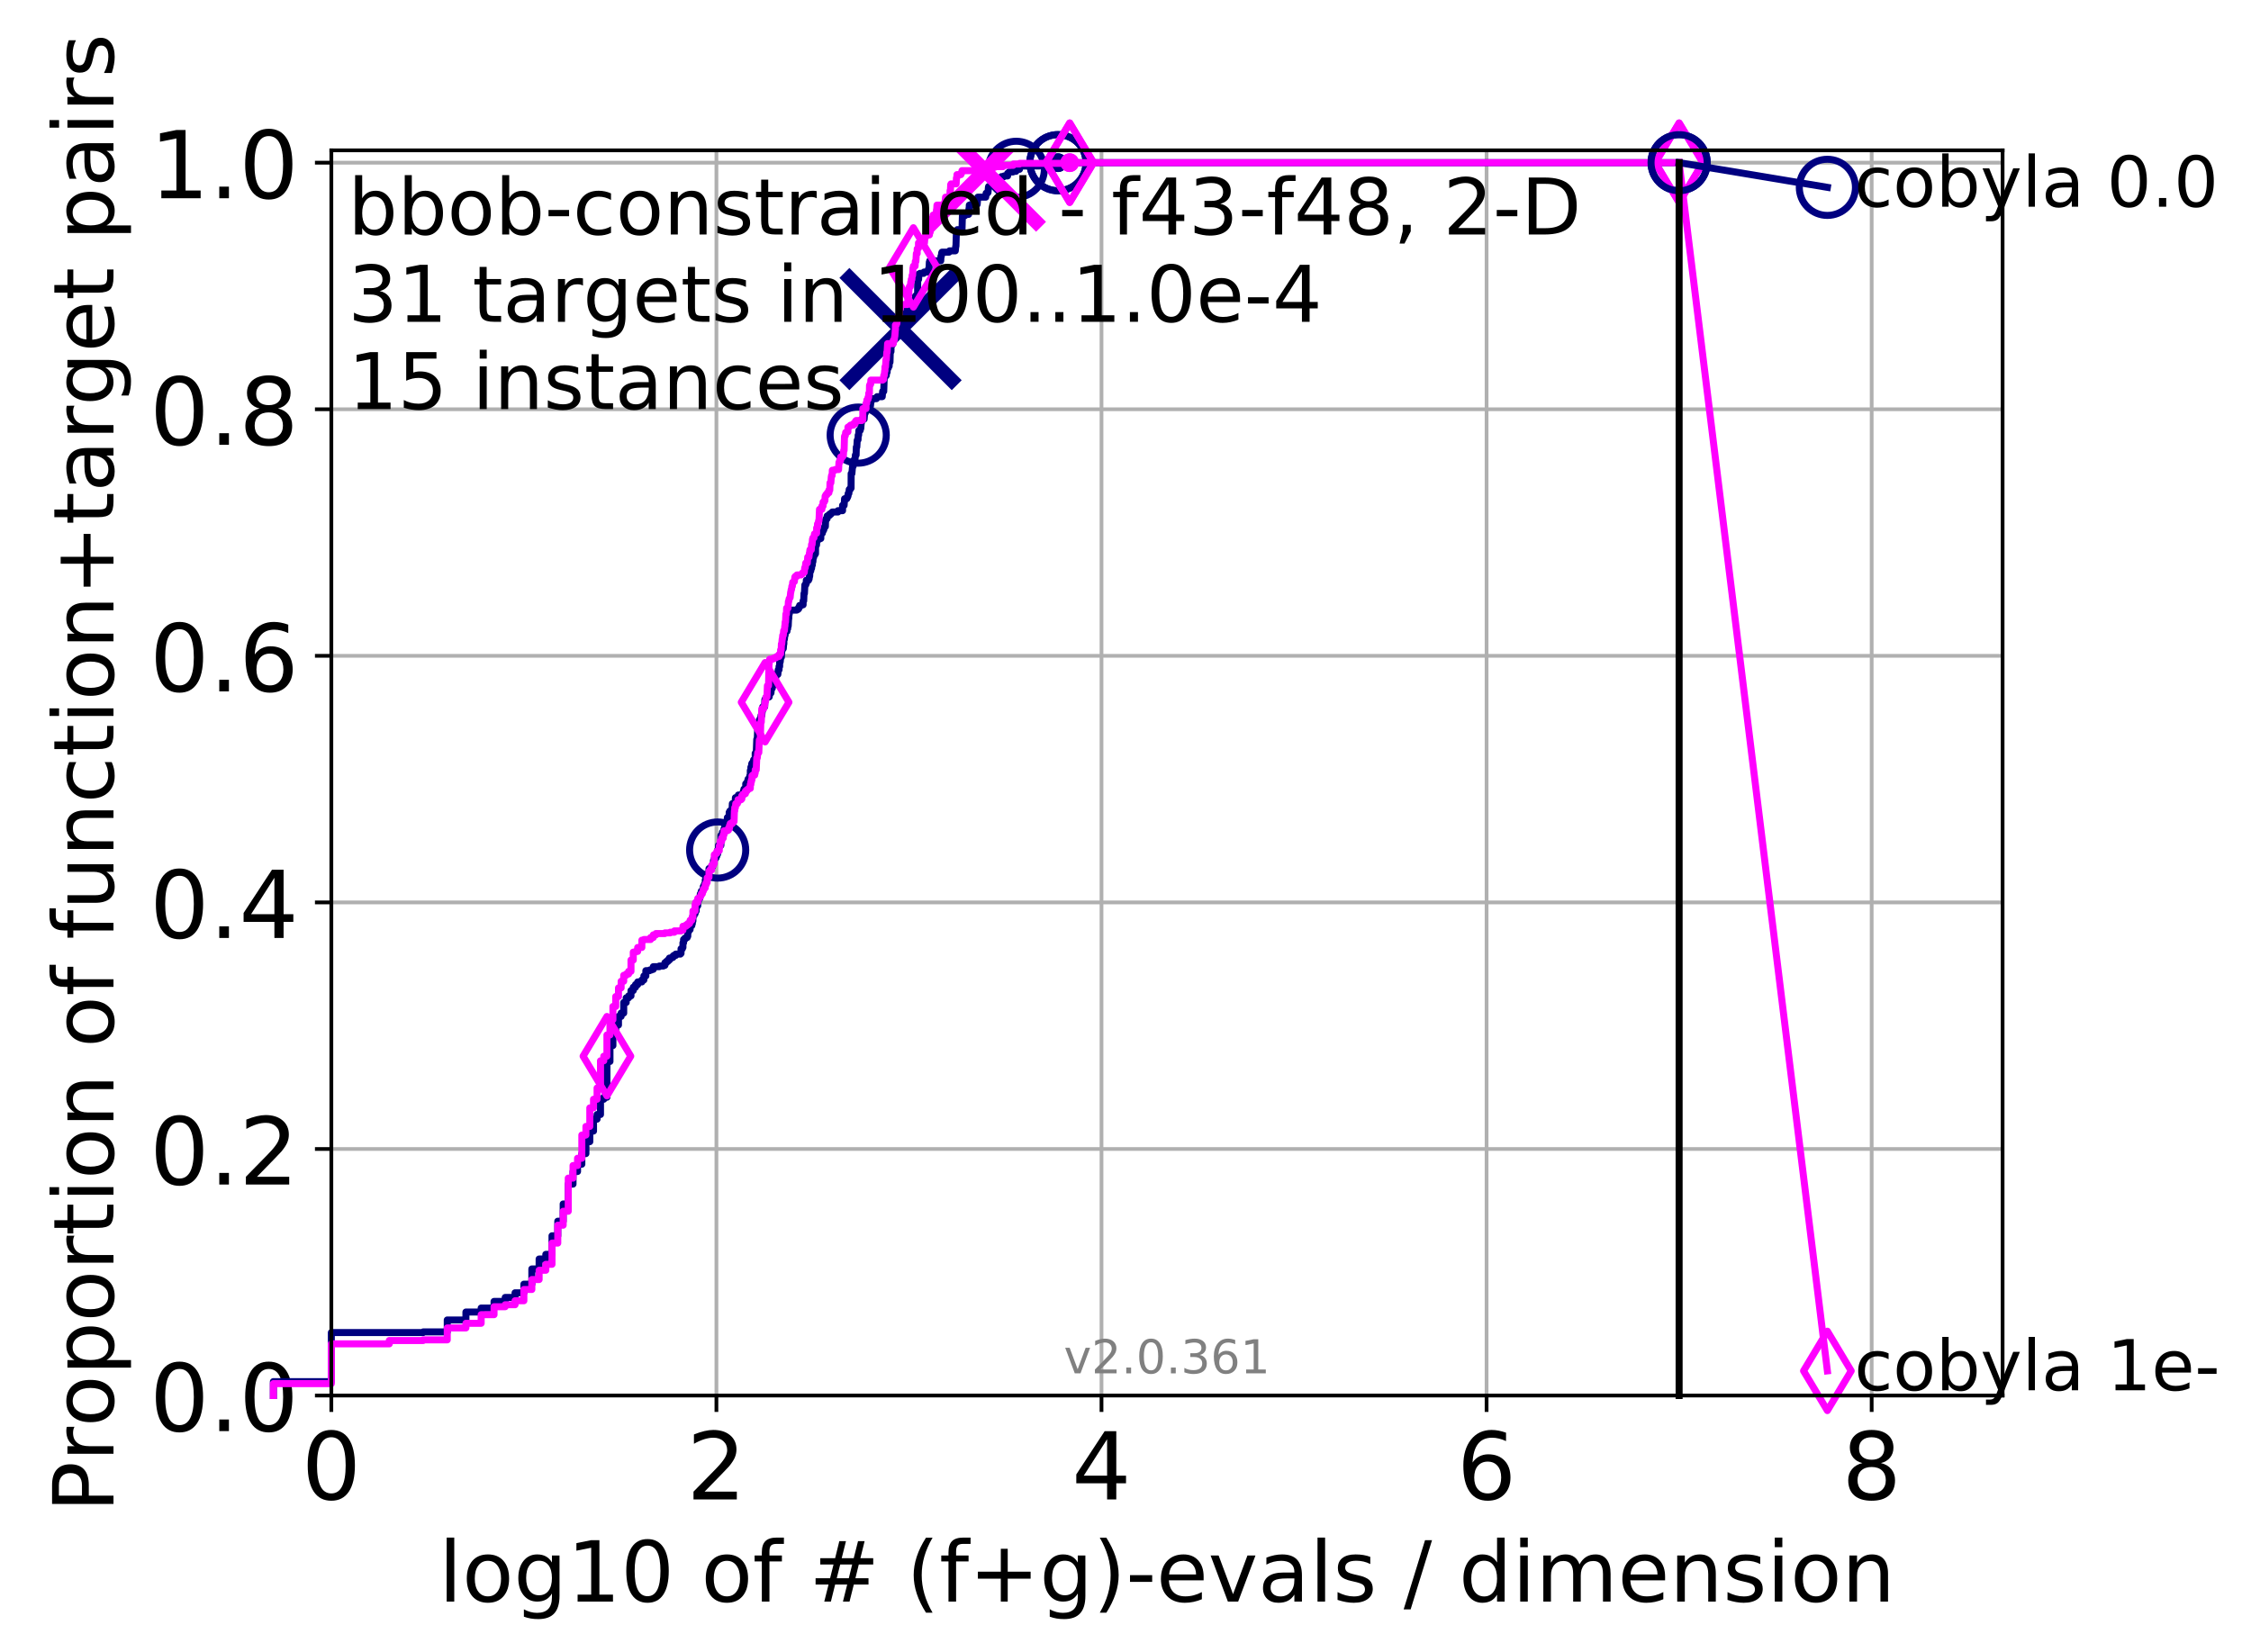 <?xml version="1.0" encoding="utf-8" standalone="no"?>
<!DOCTYPE svg PUBLIC "-//W3C//DTD SVG 1.1//EN"
  "http://www.w3.org/Graphics/SVG/1.1/DTD/svg11.dtd">
<!-- Created with matplotlib (http://matplotlib.org/) -->
<svg height="353pt" version="1.1" viewBox="0 0 481 353" width="481pt" xmlns="http://www.w3.org/2000/svg" xmlns:xlink="http://www.w3.org/1999/xlink">
 <defs>
  <style type="text/css">
*{stroke-linecap:butt;stroke-linejoin:round;}
  </style>
 </defs>
 <g id="figure_1">
  <g id="patch_1">
   <path d="M 0 353.222 
L 481.578 353.222 
L 481.578 0 
L 0 0 
z
" style="fill:#ffffff;"/>
  </g>
  <g id="axes_1">
   <g id="patch_2">
    <path d="M 70.8 298.245 
L 427.92 298.245 
L 427.92 32.133 
L 70.8 32.133 
z
" style="fill:#ffffff;"/>
   </g>
   <g id="matplotlib.axis_1">
    <g id="xtick_1">
     <g id="line2d_1">
      <path clip-path="url(#p01edcc3e3c)" d="M 70.8 298.245 
L 70.8 32.133 
" style="fill:none;stroke:#b0b0b0;stroke-linecap:square;stroke-width:0.8;"/>
     </g>
     <g id="line2d_2">
      <defs>
       <path d="M 0 0 
L 0 3.5 
" id="ma4f3d24eaf" style="stroke:#000000;stroke-width:0.8;"/>
      </defs>
      <g>
       <use style="stroke:#000000;stroke-width:0.8;" x="70.8" xlink:href="#ma4f3d24eaf" y="298.245"/>
      </g>
     </g>
     <g id="text_1">
      <!-- 0 -->
      <defs>
       <path d="M 31.781 66.406 
Q 24.172 66.406 20.328 58.906 
Q 16.5 51.422 16.5 36.375 
Q 16.5 21.391 20.328 13.891 
Q 24.172 6.391 31.781 6.391 
Q 39.453 6.391 43.281 13.891 
Q 47.125 21.391 47.125 36.375 
Q 47.125 51.422 43.281 58.906 
Q 39.453 66.406 31.781 66.406 
z
M 31.781 74.219 
Q 44.047 74.219 50.516 64.516 
Q 56.984 54.828 56.984 36.375 
Q 56.984 17.969 50.516 8.266 
Q 44.047 -1.422 31.781 -1.422 
Q 19.531 -1.422 13.062 8.266 
Q 6.594 17.969 6.594 36.375 
Q 6.594 54.828 13.062 64.516 
Q 19.531 74.219 31.781 74.219 
z
" id="DejaVuSans-30"/>
      </defs>
      <g transform="translate(64.438 320.442)scale(0.2 -0.2)">
       <use xlink:href="#DejaVuSans-30"/>
      </g>
     </g>
    </g>
    <g id="xtick_2">
     <g id="line2d_3">
      <path clip-path="url(#p01edcc3e3c)" d="M 153.086 298.245 
L 153.086 32.133 
" style="fill:none;stroke:#b0b0b0;stroke-linecap:square;stroke-width:0.8;"/>
     </g>
     <g id="line2d_4">
      <g>
       <use style="stroke:#000000;stroke-width:0.8;" x="153.086" xlink:href="#ma4f3d24eaf" y="298.245"/>
      </g>
     </g>
     <g id="text_2">
      <!-- 2 -->
      <defs>
       <path d="M 19.188 8.297 
L 53.609 8.297 
L 53.609 0 
L 7.328 0 
L 7.328 8.297 
Q 12.938 14.109 22.625 23.891 
Q 32.328 33.688 34.812 36.531 
Q 39.547 41.844 41.422 45.531 
Q 43.312 49.219 43.312 52.781 
Q 43.312 58.594 39.234 62.25 
Q 35.156 65.922 28.609 65.922 
Q 23.969 65.922 18.812 64.312 
Q 13.672 62.703 7.812 59.422 
L 7.812 69.391 
Q 13.766 71.781 18.938 73 
Q 24.125 74.219 28.422 74.219 
Q 39.75 74.219 46.484 68.547 
Q 53.219 62.891 53.219 53.422 
Q 53.219 48.922 51.531 44.891 
Q 49.859 40.875 45.406 35.406 
Q 44.188 33.984 37.641 27.219 
Q 31.109 20.453 19.188 8.297 
z
" id="DejaVuSans-32"/>
      </defs>
      <g transform="translate(146.723 320.442)scale(0.2 -0.2)">
       <use xlink:href="#DejaVuSans-32"/>
      </g>
     </g>
    </g>
    <g id="xtick_3">
     <g id="line2d_5">
      <path clip-path="url(#p01edcc3e3c)" d="M 235.371 298.245 
L 235.371 32.133 
" style="fill:none;stroke:#b0b0b0;stroke-linecap:square;stroke-width:0.8;"/>
     </g>
     <g id="line2d_6">
      <g>
       <use style="stroke:#000000;stroke-width:0.8;" x="235.371" xlink:href="#ma4f3d24eaf" y="298.245"/>
      </g>
     </g>
     <g id="text_3">
      <!-- 4 -->
      <defs>
       <path d="M 37.797 64.312 
L 12.891 25.391 
L 37.797 25.391 
z
M 35.203 72.906 
L 47.609 72.906 
L 47.609 25.391 
L 58.016 25.391 
L 58.016 17.188 
L 47.609 17.188 
L 47.609 0 
L 37.797 0 
L 37.797 17.188 
L 4.891 17.188 
L 4.891 26.703 
z
" id="DejaVuSans-34"/>
      </defs>
      <g transform="translate(229.009 320.442)scale(0.2 -0.2)">
       <use xlink:href="#DejaVuSans-34"/>
      </g>
     </g>
    </g>
    <g id="xtick_4">
     <g id="line2d_7">
      <path clip-path="url(#p01edcc3e3c)" d="M 317.657 298.245 
L 317.657 32.133 
" style="fill:none;stroke:#b0b0b0;stroke-linecap:square;stroke-width:0.8;"/>
     </g>
     <g id="line2d_8">
      <g>
       <use style="stroke:#000000;stroke-width:0.8;" x="317.657" xlink:href="#ma4f3d24eaf" y="298.245"/>
      </g>
     </g>
     <g id="text_4">
      <!-- 6 -->
      <defs>
       <path d="M 33.016 40.375 
Q 26.375 40.375 22.484 35.828 
Q 18.609 31.297 18.609 23.391 
Q 18.609 15.531 22.484 10.953 
Q 26.375 6.391 33.016 6.391 
Q 39.656 6.391 43.531 10.953 
Q 47.406 15.531 47.406 23.391 
Q 47.406 31.297 43.531 35.828 
Q 39.656 40.375 33.016 40.375 
z
M 52.594 71.297 
L 52.594 62.312 
Q 48.875 64.062 45.094 64.984 
Q 41.312 65.922 37.594 65.922 
Q 27.828 65.922 22.672 59.328 
Q 17.531 52.734 16.797 39.406 
Q 19.672 43.656 24.016 45.922 
Q 28.375 48.188 33.594 48.188 
Q 44.578 48.188 50.953 41.516 
Q 57.328 34.859 57.328 23.391 
Q 57.328 12.156 50.688 5.359 
Q 44.047 -1.422 33.016 -1.422 
Q 20.359 -1.422 13.672 8.266 
Q 6.984 17.969 6.984 36.375 
Q 6.984 53.656 15.188 63.938 
Q 23.391 74.219 37.203 74.219 
Q 40.922 74.219 44.703 73.484 
Q 48.484 72.75 52.594 71.297 
z
" id="DejaVuSans-36"/>
      </defs>
      <g transform="translate(311.295 320.442)scale(0.2 -0.2)">
       <use xlink:href="#DejaVuSans-36"/>
      </g>
     </g>
    </g>
    <g id="xtick_5">
     <g id="line2d_9">
      <path clip-path="url(#p01edcc3e3c)" d="M 399.943 298.245 
L 399.943 32.133 
" style="fill:none;stroke:#b0b0b0;stroke-linecap:square;stroke-width:0.8;"/>
     </g>
     <g id="line2d_10">
      <g>
       <use style="stroke:#000000;stroke-width:0.8;" x="399.943" xlink:href="#ma4f3d24eaf" y="298.245"/>
      </g>
     </g>
     <g id="text_5">
      <!-- 8 -->
      <defs>
       <path d="M 31.781 34.625 
Q 24.75 34.625 20.719 30.859 
Q 16.703 27.094 16.703 20.516 
Q 16.703 13.922 20.719 10.156 
Q 24.75 6.391 31.781 6.391 
Q 38.812 6.391 42.859 10.172 
Q 46.922 13.969 46.922 20.516 
Q 46.922 27.094 42.891 30.859 
Q 38.875 34.625 31.781 34.625 
z
M 21.922 38.812 
Q 15.578 40.375 12.031 44.719 
Q 8.5 49.078 8.5 55.328 
Q 8.5 64.062 14.719 69.141 
Q 20.953 74.219 31.781 74.219 
Q 42.672 74.219 48.875 69.141 
Q 55.078 64.062 55.078 55.328 
Q 55.078 49.078 51.531 44.719 
Q 48 40.375 41.703 38.812 
Q 48.828 37.156 52.797 32.312 
Q 56.781 27.484 56.781 20.516 
Q 56.781 9.906 50.312 4.234 
Q 43.844 -1.422 31.781 -1.422 
Q 19.734 -1.422 13.25 4.234 
Q 6.781 9.906 6.781 20.516 
Q 6.781 27.484 10.781 32.312 
Q 14.797 37.156 21.922 38.812 
z
M 18.312 54.391 
Q 18.312 48.734 21.844 45.562 
Q 25.391 42.391 31.781 42.391 
Q 38.141 42.391 41.719 45.562 
Q 45.312 48.734 45.312 54.391 
Q 45.312 60.062 41.719 63.234 
Q 38.141 66.406 31.781 66.406 
Q 25.391 66.406 21.844 63.234 
Q 18.312 60.062 18.312 54.391 
z
" id="DejaVuSans-38"/>
      </defs>
      <g transform="translate(393.58 320.442)scale(0.2 -0.2)">
       <use xlink:href="#DejaVuSans-38"/>
      </g>
     </g>
    </g>
    <g id="text_6">
     <!-- log10 of # (f+g)-evals / dimension -->
     <defs>
      <path d="M 9.422 75.984 
L 18.406 75.984 
L 18.406 0 
L 9.422 0 
z
" id="DejaVuSans-6c"/>
      <path d="M 30.609 48.391 
Q 23.391 48.391 19.188 42.75 
Q 14.984 37.109 14.984 27.297 
Q 14.984 17.484 19.156 11.844 
Q 23.344 6.203 30.609 6.203 
Q 37.797 6.203 41.984 11.859 
Q 46.188 17.531 46.188 27.297 
Q 46.188 37.016 41.984 42.703 
Q 37.797 48.391 30.609 48.391 
z
M 30.609 56 
Q 42.328 56 49.016 48.375 
Q 55.719 40.766 55.719 27.297 
Q 55.719 13.875 49.016 6.219 
Q 42.328 -1.422 30.609 -1.422 
Q 18.844 -1.422 12.172 6.219 
Q 5.516 13.875 5.516 27.297 
Q 5.516 40.766 12.172 48.375 
Q 18.844 56 30.609 56 
z
" id="DejaVuSans-6f"/>
      <path d="M 45.406 27.984 
Q 45.406 37.75 41.375 43.109 
Q 37.359 48.484 30.078 48.484 
Q 22.859 48.484 18.828 43.109 
Q 14.797 37.75 14.797 27.984 
Q 14.797 18.266 18.828 12.891 
Q 22.859 7.516 30.078 7.516 
Q 37.359 7.516 41.375 12.891 
Q 45.406 18.266 45.406 27.984 
z
M 54.391 6.781 
Q 54.391 -7.172 48.188 -13.984 
Q 42 -20.797 29.203 -20.797 
Q 24.469 -20.797 20.266 -20.094 
Q 16.062 -19.391 12.109 -17.922 
L 12.109 -9.188 
Q 16.062 -11.328 19.922 -12.344 
Q 23.781 -13.375 27.781 -13.375 
Q 36.625 -13.375 41.016 -8.766 
Q 45.406 -4.156 45.406 5.172 
L 45.406 9.625 
Q 42.625 4.781 38.281 2.391 
Q 33.938 0 27.875 0 
Q 17.828 0 11.672 7.656 
Q 5.516 15.328 5.516 27.984 
Q 5.516 40.672 11.672 48.328 
Q 17.828 56 27.875 56 
Q 33.938 56 38.281 53.609 
Q 42.625 51.219 45.406 46.391 
L 45.406 54.688 
L 54.391 54.688 
z
" id="DejaVuSans-67"/>
      <path d="M 12.406 8.297 
L 28.516 8.297 
L 28.516 63.922 
L 10.984 60.406 
L 10.984 69.391 
L 28.422 72.906 
L 38.281 72.906 
L 38.281 8.297 
L 54.391 8.297 
L 54.391 0 
L 12.406 0 
z
" id="DejaVuSans-31"/>
      <path id="DejaVuSans-20"/>
      <path d="M 37.109 75.984 
L 37.109 68.5 
L 28.516 68.5 
Q 23.688 68.5 21.797 66.547 
Q 19.922 64.594 19.922 59.516 
L 19.922 54.688 
L 34.719 54.688 
L 34.719 47.703 
L 19.922 47.703 
L 19.922 0 
L 10.891 0 
L 10.891 47.703 
L 2.297 47.703 
L 2.297 54.688 
L 10.891 54.688 
L 10.891 58.5 
Q 10.891 67.625 15.141 71.797 
Q 19.391 75.984 28.609 75.984 
z
" id="DejaVuSans-66"/>
      <path d="M 51.125 44 
L 36.922 44 
L 32.812 27.688 
L 47.125 27.688 
z
M 43.797 71.781 
L 38.719 51.516 
L 52.984 51.516 
L 58.109 71.781 
L 65.922 71.781 
L 60.891 51.516 
L 76.125 51.516 
L 76.125 44 
L 58.984 44 
L 54.984 27.688 
L 70.516 27.688 
L 70.516 20.219 
L 53.078 20.219 
L 48 0 
L 40.188 0 
L 45.219 20.219 
L 30.906 20.219 
L 25.875 0 
L 18.016 0 
L 23.094 20.219 
L 7.719 20.219 
L 7.719 27.688 
L 24.906 27.688 
L 29 44 
L 13.281 44 
L 13.281 51.516 
L 30.906 51.516 
L 35.891 71.781 
z
" id="DejaVuSans-23"/>
      <path d="M 31 75.875 
Q 24.469 64.656 21.281 53.656 
Q 18.109 42.672 18.109 31.391 
Q 18.109 20.125 21.312 9.062 
Q 24.516 -2 31 -13.188 
L 23.188 -13.188 
Q 15.875 -1.703 12.234 9.375 
Q 8.594 20.453 8.594 31.391 
Q 8.594 42.281 12.203 53.312 
Q 15.828 64.359 23.188 75.875 
z
" id="DejaVuSans-28"/>
      <path d="M 46 62.703 
L 46 35.5 
L 73.188 35.5 
L 73.188 27.203 
L 46 27.203 
L 46 0 
L 37.797 0 
L 37.797 27.203 
L 10.594 27.203 
L 10.594 35.5 
L 37.797 35.5 
L 37.797 62.703 
z
" id="DejaVuSans-2b"/>
      <path d="M 8.016 75.875 
L 15.828 75.875 
Q 23.141 64.359 26.781 53.312 
Q 30.422 42.281 30.422 31.391 
Q 30.422 20.453 26.781 9.375 
Q 23.141 -1.703 15.828 -13.188 
L 8.016 -13.188 
Q 14.5 -2 17.703 9.062 
Q 20.906 20.125 20.906 31.391 
Q 20.906 42.672 17.703 53.656 
Q 14.5 64.656 8.016 75.875 
z
" id="DejaVuSans-29"/>
      <path d="M 4.891 31.391 
L 31.203 31.391 
L 31.203 23.391 
L 4.891 23.391 
z
" id="DejaVuSans-2d"/>
      <path d="M 56.203 29.594 
L 56.203 25.203 
L 14.891 25.203 
Q 15.484 15.922 20.484 11.062 
Q 25.484 6.203 34.422 6.203 
Q 39.594 6.203 44.453 7.469 
Q 49.312 8.734 54.109 11.281 
L 54.109 2.781 
Q 49.266 0.734 44.188 -0.344 
Q 39.109 -1.422 33.891 -1.422 
Q 20.797 -1.422 13.156 6.188 
Q 5.516 13.812 5.516 26.812 
Q 5.516 40.234 12.766 48.109 
Q 20.016 56 32.328 56 
Q 43.359 56 49.781 48.891 
Q 56.203 41.797 56.203 29.594 
z
M 47.219 32.234 
Q 47.125 39.594 43.094 43.984 
Q 39.062 48.391 32.422 48.391 
Q 24.906 48.391 20.391 44.141 
Q 15.875 39.891 15.188 32.172 
z
" id="DejaVuSans-65"/>
      <path d="M 2.984 54.688 
L 12.5 54.688 
L 29.594 8.797 
L 46.688 54.688 
L 56.203 54.688 
L 35.688 0 
L 23.484 0 
z
" id="DejaVuSans-76"/>
      <path d="M 34.281 27.484 
Q 23.391 27.484 19.188 25 
Q 14.984 22.516 14.984 16.5 
Q 14.984 11.719 18.141 8.906 
Q 21.297 6.109 26.703 6.109 
Q 34.188 6.109 38.703 11.406 
Q 43.219 16.703 43.219 25.484 
L 43.219 27.484 
z
M 52.203 31.203 
L 52.203 0 
L 43.219 0 
L 43.219 8.297 
Q 40.141 3.328 35.547 0.953 
Q 30.953 -1.422 24.312 -1.422 
Q 15.922 -1.422 10.953 3.297 
Q 6 8.016 6 15.922 
Q 6 25.141 12.172 29.828 
Q 18.359 34.516 30.609 34.516 
L 43.219 34.516 
L 43.219 35.406 
Q 43.219 41.609 39.141 45 
Q 35.062 48.391 27.688 48.391 
Q 23 48.391 18.547 47.266 
Q 14.109 46.141 10.016 43.891 
L 10.016 52.203 
Q 14.938 54.109 19.578 55.047 
Q 24.219 56 28.609 56 
Q 40.484 56 46.344 49.844 
Q 52.203 43.703 52.203 31.203 
z
" id="DejaVuSans-61"/>
      <path d="M 44.281 53.078 
L 44.281 44.578 
Q 40.484 46.531 36.375 47.5 
Q 32.281 48.484 27.875 48.484 
Q 21.188 48.484 17.844 46.438 
Q 14.5 44.391 14.5 40.281 
Q 14.5 37.156 16.891 35.375 
Q 19.281 33.594 26.516 31.984 
L 29.594 31.297 
Q 39.156 29.25 43.188 25.516 
Q 47.219 21.781 47.219 15.094 
Q 47.219 7.469 41.188 3.016 
Q 35.156 -1.422 24.609 -1.422 
Q 20.219 -1.422 15.453 -0.562 
Q 10.688 0.297 5.422 2 
L 5.422 11.281 
Q 10.406 8.688 15.234 7.391 
Q 20.062 6.109 24.812 6.109 
Q 31.156 6.109 34.562 8.281 
Q 37.984 10.453 37.984 14.406 
Q 37.984 18.062 35.516 20.016 
Q 33.062 21.969 24.703 23.781 
L 21.578 24.516 
Q 13.234 26.266 9.516 29.906 
Q 5.812 33.547 5.812 39.891 
Q 5.812 47.609 11.281 51.797 
Q 16.75 56 26.812 56 
Q 31.781 56 36.172 55.266 
Q 40.578 54.547 44.281 53.078 
z
" id="DejaVuSans-73"/>
      <path d="M 25.391 72.906 
L 33.688 72.906 
L 8.297 -9.281 
L 0 -9.281 
z
" id="DejaVuSans-2f"/>
      <path d="M 45.406 46.391 
L 45.406 75.984 
L 54.391 75.984 
L 54.391 0 
L 45.406 0 
L 45.406 8.203 
Q 42.578 3.328 38.25 0.953 
Q 33.938 -1.422 27.875 -1.422 
Q 17.969 -1.422 11.734 6.484 
Q 5.516 14.406 5.516 27.297 
Q 5.516 40.188 11.734 48.094 
Q 17.969 56 27.875 56 
Q 33.938 56 38.25 53.625 
Q 42.578 51.266 45.406 46.391 
z
M 14.797 27.297 
Q 14.797 17.391 18.875 11.75 
Q 22.953 6.109 30.078 6.109 
Q 37.203 6.109 41.297 11.75 
Q 45.406 17.391 45.406 27.297 
Q 45.406 37.203 41.297 42.844 
Q 37.203 48.484 30.078 48.484 
Q 22.953 48.484 18.875 42.844 
Q 14.797 37.203 14.797 27.297 
z
" id="DejaVuSans-64"/>
      <path d="M 9.422 54.688 
L 18.406 54.688 
L 18.406 0 
L 9.422 0 
z
M 9.422 75.984 
L 18.406 75.984 
L 18.406 64.594 
L 9.422 64.594 
z
" id="DejaVuSans-69"/>
      <path d="M 52 44.188 
Q 55.375 50.25 60.062 53.125 
Q 64.75 56 71.094 56 
Q 79.641 56 84.281 50.016 
Q 88.922 44.047 88.922 33.016 
L 88.922 0 
L 79.891 0 
L 79.891 32.719 
Q 79.891 40.578 77.094 44.375 
Q 74.312 48.188 68.609 48.188 
Q 61.625 48.188 57.562 43.547 
Q 53.516 38.922 53.516 30.906 
L 53.516 0 
L 44.484 0 
L 44.484 32.719 
Q 44.484 40.625 41.703 44.406 
Q 38.922 48.188 33.109 48.188 
Q 26.219 48.188 22.156 43.531 
Q 18.109 38.875 18.109 30.906 
L 18.109 0 
L 9.078 0 
L 9.078 54.688 
L 18.109 54.688 
L 18.109 46.188 
Q 21.188 51.219 25.484 53.609 
Q 29.781 56 35.688 56 
Q 41.656 56 45.828 52.969 
Q 50 49.953 52 44.188 
z
" id="DejaVuSans-6d"/>
      <path d="M 54.891 33.016 
L 54.891 0 
L 45.906 0 
L 45.906 32.719 
Q 45.906 40.484 42.875 44.328 
Q 39.844 48.188 33.797 48.188 
Q 26.516 48.188 22.312 43.547 
Q 18.109 38.922 18.109 30.906 
L 18.109 0 
L 9.078 0 
L 9.078 54.688 
L 18.109 54.688 
L 18.109 46.188 
Q 21.344 51.125 25.703 53.562 
Q 30.078 56 35.797 56 
Q 45.219 56 50.047 50.172 
Q 54.891 44.344 54.891 33.016 
z
" id="DejaVuSans-6e"/>
     </defs>
     <g transform="translate(93.753 342.279)scale(0.18 -0.18)">
      <use xlink:href="#DejaVuSans-6c"/>
      <use x="27.783" xlink:href="#DejaVuSans-6f"/>
      <use x="88.965" xlink:href="#DejaVuSans-67"/>
      <use x="152.441" xlink:href="#DejaVuSans-31"/>
      <use x="216.064" xlink:href="#DejaVuSans-30"/>
      <use x="279.688" xlink:href="#DejaVuSans-20"/>
      <use x="311.475" xlink:href="#DejaVuSans-6f"/>
      <use x="372.656" xlink:href="#DejaVuSans-66"/>
      <use x="407.861" xlink:href="#DejaVuSans-20"/>
      <use x="439.648" xlink:href="#DejaVuSans-23"/>
      <use x="523.438" xlink:href="#DejaVuSans-20"/>
      <use x="555.225" xlink:href="#DejaVuSans-28"/>
      <use x="594.238" xlink:href="#DejaVuSans-66"/>
      <use x="629.443" xlink:href="#DejaVuSans-2b"/>
      <use x="713.232" xlink:href="#DejaVuSans-67"/>
      <use x="776.709" xlink:href="#DejaVuSans-29"/>
      <use x="815.723" xlink:href="#DejaVuSans-2d"/>
      <use x="851.807" xlink:href="#DejaVuSans-65"/>
      <use x="913.33" xlink:href="#DejaVuSans-76"/>
      <use x="972.51" xlink:href="#DejaVuSans-61"/>
      <use x="1033.789" xlink:href="#DejaVuSans-6c"/>
      <use x="1061.572" xlink:href="#DejaVuSans-73"/>
      <use x="1113.672" xlink:href="#DejaVuSans-20"/>
      <use x="1145.459" xlink:href="#DejaVuSans-2f"/>
      <use x="1179.15" xlink:href="#DejaVuSans-20"/>
      <use x="1210.938" xlink:href="#DejaVuSans-64"/>
      <use x="1274.414" xlink:href="#DejaVuSans-69"/>
      <use x="1302.197" xlink:href="#DejaVuSans-6d"/>
      <use x="1399.609" xlink:href="#DejaVuSans-65"/>
      <use x="1461.133" xlink:href="#DejaVuSans-6e"/>
      <use x="1524.512" xlink:href="#DejaVuSans-73"/>
      <use x="1576.611" xlink:href="#DejaVuSans-69"/>
      <use x="1604.395" xlink:href="#DejaVuSans-6f"/>
      <use x="1665.576" xlink:href="#DejaVuSans-6e"/>
     </g>
    </g>
   </g>
   <g id="matplotlib.axis_2">
    <g id="ytick_1">
     <g id="line2d_11">
      <path clip-path="url(#p01edcc3e3c)" d="M 70.8 298.245 
L 427.92 298.245 
" style="fill:none;stroke:#b0b0b0;stroke-linecap:square;stroke-width:0.8;"/>
     </g>
     <g id="line2d_12">
      <defs>
       <path d="M 0 0 
L -3.5 0 
" id="m2b50b79b74" style="stroke:#000000;stroke-width:0.8;"/>
      </defs>
      <g>
       <use style="stroke:#000000;stroke-width:0.8;" x="70.8" xlink:href="#m2b50b79b74" y="298.245"/>
      </g>
     </g>
     <g id="text_7">
      <!-- 0.0 -->
      <defs>
       <path d="M 10.688 12.406 
L 21 12.406 
L 21 0 
L 10.688 0 
z
" id="DejaVuSans-2e"/>
      </defs>
      <g transform="translate(31.994 305.844)scale(0.2 -0.2)">
       <use xlink:href="#DejaVuSans-30"/>
       <use x="63.623" xlink:href="#DejaVuSans-2e"/>
       <use x="95.41" xlink:href="#DejaVuSans-30"/>
      </g>
     </g>
    </g>
    <g id="ytick_2">
     <g id="line2d_13">
      <path clip-path="url(#p01edcc3e3c)" d="M 70.8 245.55 
L 427.92 245.55 
" style="fill:none;stroke:#b0b0b0;stroke-linecap:square;stroke-width:0.8;"/>
     </g>
     <g id="line2d_14">
      <g>
       <use style="stroke:#000000;stroke-width:0.8;" x="70.8" xlink:href="#m2b50b79b74" y="245.55"/>
      </g>
     </g>
     <g id="text_8">
      <!-- 0.2 -->
      <g transform="translate(31.994 253.148)scale(0.2 -0.2)">
       <use xlink:href="#DejaVuSans-30"/>
       <use x="63.623" xlink:href="#DejaVuSans-2e"/>
       <use x="95.41" xlink:href="#DejaVuSans-32"/>
      </g>
     </g>
    </g>
    <g id="ytick_3">
     <g id="line2d_15">
      <path clip-path="url(#p01edcc3e3c)" d="M 70.8 192.854 
L 427.92 192.854 
" style="fill:none;stroke:#b0b0b0;stroke-linecap:square;stroke-width:0.8;"/>
     </g>
     <g id="line2d_16">
      <g>
       <use style="stroke:#000000;stroke-width:0.8;" x="70.8" xlink:href="#m2b50b79b74" y="192.854"/>
      </g>
     </g>
     <g id="text_9">
      <!-- 0.4 -->
      <g transform="translate(31.994 200.453)scale(0.2 -0.2)">
       <use xlink:href="#DejaVuSans-30"/>
       <use x="63.623" xlink:href="#DejaVuSans-2e"/>
       <use x="95.41" xlink:href="#DejaVuSans-34"/>
      </g>
     </g>
    </g>
    <g id="ytick_4">
     <g id="line2d_17">
      <path clip-path="url(#p01edcc3e3c)" d="M 70.8 140.159 
L 427.92 140.159 
" style="fill:none;stroke:#b0b0b0;stroke-linecap:square;stroke-width:0.8;"/>
     </g>
     <g id="line2d_18">
      <g>
       <use style="stroke:#000000;stroke-width:0.8;" x="70.8" xlink:href="#m2b50b79b74" y="140.159"/>
      </g>
     </g>
     <g id="text_10">
      <!-- 0.6 -->
      <g transform="translate(31.994 147.757)scale(0.2 -0.2)">
       <use xlink:href="#DejaVuSans-30"/>
       <use x="63.623" xlink:href="#DejaVuSans-2e"/>
       <use x="95.41" xlink:href="#DejaVuSans-36"/>
      </g>
     </g>
    </g>
    <g id="ytick_5">
     <g id="line2d_19">
      <path clip-path="url(#p01edcc3e3c)" d="M 70.8 87.464 
L 427.92 87.464 
" style="fill:none;stroke:#b0b0b0;stroke-linecap:square;stroke-width:0.8;"/>
     </g>
     <g id="line2d_20">
      <g>
       <use style="stroke:#000000;stroke-width:0.8;" x="70.8" xlink:href="#m2b50b79b74" y="87.464"/>
      </g>
     </g>
     <g id="text_11">
      <!-- 0.8 -->
      <g transform="translate(31.994 95.062)scale(0.2 -0.2)">
       <use xlink:href="#DejaVuSans-30"/>
       <use x="63.623" xlink:href="#DejaVuSans-2e"/>
       <use x="95.41" xlink:href="#DejaVuSans-38"/>
      </g>
     </g>
    </g>
    <g id="ytick_6">
     <g id="line2d_21">
      <path clip-path="url(#p01edcc3e3c)" d="M 70.8 34.768 
L 427.92 34.768 
" style="fill:none;stroke:#b0b0b0;stroke-linecap:square;stroke-width:0.8;"/>
     </g>
     <g id="line2d_22">
      <g>
       <use style="stroke:#000000;stroke-width:0.8;" x="70.8" xlink:href="#m2b50b79b74" y="34.768"/>
      </g>
     </g>
     <g id="text_12">
      <!-- 1.0 -->
      <g transform="translate(31.994 42.367)scale(0.2 -0.2)">
       <use xlink:href="#DejaVuSans-31"/>
       <use x="63.623" xlink:href="#DejaVuSans-2e"/>
       <use x="95.41" xlink:href="#DejaVuSans-30"/>
      </g>
     </g>
    </g>
    <g id="text_13">
     <!-- Proportion of function+target pairs -->
     <defs>
      <path d="M 19.672 64.797 
L 19.672 37.406 
L 32.078 37.406 
Q 38.969 37.406 42.719 40.969 
Q 46.484 44.531 46.484 51.125 
Q 46.484 57.672 42.719 61.234 
Q 38.969 64.797 32.078 64.797 
z
M 9.812 72.906 
L 32.078 72.906 
Q 44.344 72.906 50.609 67.359 
Q 56.891 61.812 56.891 51.125 
Q 56.891 40.328 50.609 34.812 
Q 44.344 29.297 32.078 29.297 
L 19.672 29.297 
L 19.672 0 
L 9.812 0 
z
" id="DejaVuSans-50"/>
      <path d="M 41.109 46.297 
Q 39.594 47.172 37.812 47.578 
Q 36.031 48 33.891 48 
Q 26.266 48 22.188 43.047 
Q 18.109 38.094 18.109 28.812 
L 18.109 0 
L 9.078 0 
L 9.078 54.688 
L 18.109 54.688 
L 18.109 46.188 
Q 20.953 51.172 25.484 53.578 
Q 30.031 56 36.531 56 
Q 37.453 56 38.578 55.875 
Q 39.703 55.766 41.062 55.516 
z
" id="DejaVuSans-72"/>
      <path d="M 18.109 8.203 
L 18.109 -20.797 
L 9.078 -20.797 
L 9.078 54.688 
L 18.109 54.688 
L 18.109 46.391 
Q 20.953 51.266 25.266 53.625 
Q 29.594 56 35.594 56 
Q 45.562 56 51.781 48.094 
Q 58.016 40.188 58.016 27.297 
Q 58.016 14.406 51.781 6.484 
Q 45.562 -1.422 35.594 -1.422 
Q 29.594 -1.422 25.266 0.953 
Q 20.953 3.328 18.109 8.203 
z
M 48.688 27.297 
Q 48.688 37.203 44.609 42.844 
Q 40.531 48.484 33.406 48.484 
Q 26.266 48.484 22.188 42.844 
Q 18.109 37.203 18.109 27.297 
Q 18.109 17.391 22.188 11.75 
Q 26.266 6.109 33.406 6.109 
Q 40.531 6.109 44.609 11.75 
Q 48.688 17.391 48.688 27.297 
z
" id="DejaVuSans-70"/>
      <path d="M 18.312 70.219 
L 18.312 54.688 
L 36.812 54.688 
L 36.812 47.703 
L 18.312 47.703 
L 18.312 18.016 
Q 18.312 11.328 20.141 9.422 
Q 21.969 7.516 27.594 7.516 
L 36.812 7.516 
L 36.812 0 
L 27.594 0 
Q 17.188 0 13.234 3.875 
Q 9.281 7.766 9.281 18.016 
L 9.281 47.703 
L 2.688 47.703 
L 2.688 54.688 
L 9.281 54.688 
L 9.281 70.219 
z
" id="DejaVuSans-74"/>
      <path d="M 8.5 21.578 
L 8.5 54.688 
L 17.484 54.688 
L 17.484 21.922 
Q 17.484 14.156 20.5 10.266 
Q 23.531 6.391 29.594 6.391 
Q 36.859 6.391 41.078 11.031 
Q 45.312 15.672 45.312 23.688 
L 45.312 54.688 
L 54.297 54.688 
L 54.297 0 
L 45.312 0 
L 45.312 8.406 
Q 42.047 3.422 37.719 1 
Q 33.406 -1.422 27.688 -1.422 
Q 18.266 -1.422 13.375 4.438 
Q 8.5 10.297 8.5 21.578 
z
M 31.109 56 
z
" id="DejaVuSans-75"/>
      <path d="M 48.781 52.594 
L 48.781 44.188 
Q 44.969 46.297 41.141 47.344 
Q 37.312 48.391 33.406 48.391 
Q 24.656 48.391 19.812 42.844 
Q 14.984 37.312 14.984 27.297 
Q 14.984 17.281 19.812 11.734 
Q 24.656 6.203 33.406 6.203 
Q 37.312 6.203 41.141 7.25 
Q 44.969 8.297 48.781 10.406 
L 48.781 2.094 
Q 45.016 0.344 40.984 -0.531 
Q 36.969 -1.422 32.422 -1.422 
Q 20.062 -1.422 12.781 6.344 
Q 5.516 14.109 5.516 27.297 
Q 5.516 40.672 12.859 48.328 
Q 20.219 56 33.016 56 
Q 37.156 56 41.109 55.141 
Q 45.062 54.297 48.781 52.594 
z
" id="DejaVuSans-63"/>
     </defs>
     <g transform="translate(24.25 323.179)rotate(-90)scale(0.18 -0.18)">
      <use xlink:href="#DejaVuSans-50"/>
      <use x="60.287" xlink:href="#DejaVuSans-72"/>
      <use x="101.369" xlink:href="#DejaVuSans-6f"/>
      <use x="162.551" xlink:href="#DejaVuSans-70"/>
      <use x="226.027" xlink:href="#DejaVuSans-6f"/>
      <use x="287.209" xlink:href="#DejaVuSans-72"/>
      <use x="328.322" xlink:href="#DejaVuSans-74"/>
      <use x="367.531" xlink:href="#DejaVuSans-69"/>
      <use x="395.314" xlink:href="#DejaVuSans-6f"/>
      <use x="456.496" xlink:href="#DejaVuSans-6e"/>
      <use x="519.875" xlink:href="#DejaVuSans-20"/>
      <use x="551.662" xlink:href="#DejaVuSans-6f"/>
      <use x="612.844" xlink:href="#DejaVuSans-66"/>
      <use x="648.049" xlink:href="#DejaVuSans-20"/>
      <use x="679.836" xlink:href="#DejaVuSans-66"/>
      <use x="715.041" xlink:href="#DejaVuSans-75"/>
      <use x="778.42" xlink:href="#DejaVuSans-6e"/>
      <use x="841.799" xlink:href="#DejaVuSans-63"/>
      <use x="896.779" xlink:href="#DejaVuSans-74"/>
      <use x="935.988" xlink:href="#DejaVuSans-69"/>
      <use x="963.771" xlink:href="#DejaVuSans-6f"/>
      <use x="1024.953" xlink:href="#DejaVuSans-6e"/>
      <use x="1088.332" xlink:href="#DejaVuSans-2b"/>
      <use x="1172.121" xlink:href="#DejaVuSans-74"/>
      <use x="1211.33" xlink:href="#DejaVuSans-61"/>
      <use x="1272.609" xlink:href="#DejaVuSans-72"/>
      <use x="1313.707" xlink:href="#DejaVuSans-67"/>
      <use x="1377.184" xlink:href="#DejaVuSans-65"/>
      <use x="1438.707" xlink:href="#DejaVuSans-74"/>
      <use x="1477.916" xlink:href="#DejaVuSans-20"/>
      <use x="1509.703" xlink:href="#DejaVuSans-70"/>
      <use x="1573.18" xlink:href="#DejaVuSans-61"/>
      <use x="1634.459" xlink:href="#DejaVuSans-69"/>
      <use x="1662.242" xlink:href="#DejaVuSans-72"/>
      <use x="1703.355" xlink:href="#DejaVuSans-73"/>
     </g>
    </g>
   </g>
   <g id="line2d_23">
    <defs>
     <path d="M 0 1.5 
C 0.398 1.5 0.779 1.342 1.061 1.061 
C 1.342 0.779 1.5 0.398 1.5 0 
C 1.5 -0.398 1.342 -0.779 1.061 -1.061 
C 0.779 -1.342 0.398 -1.5 0 -1.5 
C -0.398 -1.5 -0.779 -1.342 -1.061 -1.061 
C -1.342 -0.779 -1.5 -0.398 -1.5 0 
C -1.5 0.398 -1.342 0.779 -1.061 1.061 
C -0.779 1.342 -0.398 1.5 0 1.5 
z
" id="mbdb069c8e5" style="stroke:#000080;"/>
    </defs>
    <g>
     <use style="fill:#000080;stroke:#000080;" x="226.066" xlink:href="#mbdb069c8e5" y="34.768"/>
     <use style="fill:#000080;stroke:#000080;" x="226.066" xlink:href="#mbdb069c8e5" y="34.768"/>
    </g>
   </g>
   <g id="line2d_24">
    <path d="M 58.415 298.245 
L 58.415 295.271 
L 70.8 295.271 
L 70.8 284.788 
L 90.43 284.788 
L 90.43 284.647 
L 95.57 284.647 
L 95.57 282.097 
L 99.558 282.097 
L 99.558 280.397 
L 102.815 280.397 
L 102.815 279.547 
L 105.57 279.547 
L 105.57 278.13 
L 107.956 278.13 
L 107.956 277.281 
L 110.06 277.281 
L 110.06 276.289 
L 111.943 276.289 
L 111.943 274.447 
L 113.646 274.447 
L 113.646 271.189 
L 115.201 271.189 
L 115.201 269.065 
L 116.631 269.065 
L 116.631 268.073 
L 117.955 268.073 
L 117.955 264.107 
L 119.188 264.107 
L 119.188 260.99 
L 120.341 260.99 
L 120.341 257.307 
L 121.424 257.307 
L 121.424 253.058 
L 122.445 253.058 
L 122.445 250.366 
L 123.412 250.366 
L 123.412 248.808 
L 124.328 248.808 
L 124.328 246.542 
L 125.2 246.542 
L 125.2 243.992 
L 126.031 243.992 
L 126.031 241.725 
L 126.825 241.725 
L 126.825 239.175 
L 127.586 239.175 
L 127.586 238.184 
L 128.315 238.184 
L 128.315 234.926 
L 129.016 234.926 
L 129.016 234.501 
L 129.69 234.501 
L 129.69 226.852 
L 130.34 226.852 
L 130.34 223.452 
L 130.967 223.452 
L 130.967 220.619 
L 131.573 220.619 
L 131.573 219.061 
L 132.159 219.061 
L 132.159 217.219 
L 132.726 217.219 
L 132.726 216.511 
L 133.276 216.511 
L 133.276 214.244 
L 133.809 214.244 
L 133.809 213.253 
L 134.327 213.253 
L 134.327 212.828 
L 134.831 212.828 
L 134.831 211.695 
L 135.32 211.695 
L 135.32 210.986 
L 135.797 210.986 
L 135.797 210.42 
L 136.261 210.42 
L 136.261 209.853 
L 137.155 209.853 
L 137.155 209.428 
L 137.585 209.428 
L 137.585 208.578 
L 138.006 208.578 
L 138.006 207.445 
L 138.818 207.445 
L 138.818 207.303 
L 139.211 207.303 
L 139.211 207.162 
L 139.595 207.162 
L 139.595 206.595 
L 140.878 206.595 
L 140.878 206.453 
L 141.742 206.453 
L 141.742 206.312 
L 142.076 206.312 
L 142.076 205.745 
L 142.403 205.745 
L 142.403 205.462 
L 142.725 205.462 
L 142.725 205.178 
L 143.042 205.178 
L 143.042 204.753 
L 143.506 204.753 
L 143.506 204.612 
L 143.809 204.612 
L 143.809 204.328 
L 143.958 204.328 
L 143.958 204.187 
L 144.399 204.187 
L 144.399 203.904 
L 145.388 203.904 
L 145.388 203.762 
L 145.525 203.762 
L 145.525 202.77 
L 145.796 202.77 
L 145.796 202.487 
L 145.93 202.487 
L 145.93 201.495 
L 146.063 201.495 
L 146.063 200.787 
L 146.326 200.787 
L 146.326 200.504 
L 146.585 200.504 
L 146.585 200.362 
L 146.84 200.362 
L 146.84 200.079 
L 146.966 200.079 
L 146.966 199.229 
L 147.091 199.229 
L 147.091 198.946 
L 147.216 198.946 
L 147.216 198.662 
L 147.462 198.662 
L 147.462 198.096 
L 147.584 198.096 
L 147.584 197.812 
L 147.826 197.812 
L 147.826 197.387 
L 147.945 197.387 
L 147.945 196.821 
L 148.064 196.821 
L 148.064 195.688 
L 148.299 195.688 
L 148.299 195.404 
L 148.416 195.404 
L 148.416 195.263 
L 148.531 195.263 
L 148.531 194.696 
L 148.76 194.696 
L 148.76 193.846 
L 148.874 193.846 
L 148.874 193.704 
L 148.987 193.704 
L 148.987 193.563 
L 149.099 193.563 
L 149.099 192.713 
L 149.21 192.713 
L 149.321 192.005 
L 149.54 192.005 
L 149.648 191.013 
L 149.864 191.013 
L 149.864 190.446 
L 150.076 190.446 
L 150.182 190.021 
L 150.287 190.021 
L 150.287 189.455 
L 150.494 189.455 
L 150.494 189.03 
L 150.7 189.03 
L 150.7 188.038 
L 150.903 188.038 
L 151.003 187.755 
L 151.104 187.755 
L 151.104 186.763 
L 151.302 186.763 
L 151.302 186.622 
L 151.498 186.622 
L 151.498 185.63 
L 151.693 185.63 
L 151.693 185.488 
L 151.885 185.488 
L 151.885 185.347 
L 152.075 185.347 
L 152.075 185.205 
L 152.263 185.205 
L 152.263 184.78 
L 152.449 184.78 
L 152.449 183.93 
L 152.633 183.93 
L 152.633 183.505 
L 152.816 183.505 
L 152.816 183.364 
L 152.996 183.364 
L 152.996 182.939 
L 153.175 182.939 
L 153.175 182.514 
L 153.352 182.514 
L 153.352 181.664 
L 153.527 181.664 
L 153.527 180.672 
L 154.042 180.672 
L 154.042 178.547 
L 154.378 178.547 
L 154.378 177.839 
L 154.707 177.839 
L 154.707 177.131 
L 154.87 177.131 
L 154.87 176.281 
L 155.031 176.281 
L 155.031 175.714 
L 155.348 175.714 
L 155.427 174.723 
L 155.583 174.723 
L 155.583 174.581 
L 155.815 174.581 
L 155.815 173.589 
L 155.967 173.589 
L 155.967 173.306 
L 156.418 173.306 
L 156.492 171.748 
L 157.073 171.748 
L 157.144 170.473 
L 157.705 170.473 
L 157.774 169.906 
L 158.776 169.906 
L 158.841 169.057 
L 158.97 169.057 
L 158.97 168.632 
L 159.351 168.632 
L 159.351 167.498 
L 159.725 167.498 
L 159.725 166.932 
L 159.848 166.932 
L 159.848 166.507 
L 160.211 166.507 
L 160.211 165.798 
L 160.331 165.798 
L 160.331 164.665 
L 160.449 164.665 
L 160.449 163.957 
L 160.567 163.957 
L 160.626 163.249 
L 160.684 163.249 
L 160.684 163.107 
L 160.801 163.107 
L 160.801 162.965 
L 161.031 162.965 
L 161.031 162.399 
L 161.259 162.399 
L 161.259 162.257 
L 161.372 162.257 
L 161.372 160.982 
L 161.595 160.982 
L 161.706 158.007 
L 161.816 158.007 
L 161.925 155.174 
L 162.034 155.174 
L 162.088 154.608 
L 162.249 154.608 
L 162.249 153.9 
L 162.462 153.9 
L 162.462 153.475 
L 162.62 153.475 
L 162.62 152.908 
L 162.776 152.908 
L 162.88 151.916 
L 162.931 151.916 
L 162.983 151.066 
L 163.389 151.066 
L 163.439 149.508 
L 163.588 149.508 
L 163.588 149.225 
L 163.786 149.225 
L 163.786 148.942 
L 164.365 148.942 
L 164.46 148.233 
L 164.554 148.233 
L 164.554 148.092 
L 164.742 148.092 
L 164.834 147.1 
L 165.019 147.1 
L 165.11 146.392 
L 165.201 146.392 
L 165.201 146.25 
L 165.649 146.25 
L 165.737 144.55 
L 165.825 144.55 
L 165.825 144.125 
L 166.215 144.125 
L 166.3 143.134 
L 166.47 143.134 
L 166.47 142.426 
L 166.596 142.426 
L 166.596 141.434 
L 166.722 141.434 
L 166.805 140.442 
L 166.97 140.442 
L 167.052 139.026 
L 167.133 139.026 
L 167.215 138.601 
L 167.376 138.601 
L 167.456 137.609 
L 167.496 137.609 
L 167.496 136.618 
L 167.615 136.618 
L 167.694 135.768 
L 167.773 135.768 
L 167.773 134.918 
L 168.161 134.918 
L 168.161 134.351 
L 168.314 134.351 
L 168.314 133.785 
L 168.428 133.785 
L 168.504 132.226 
L 168.542 132.226 
L 168.579 131.235 
L 168.654 131.235 
L 168.691 130.385 
L 170.262 130.385 
L 170.262 130.243 
L 170.533 130.243 
L 170.533 130.102 
L 170.667 130.102 
L 170.667 129.818 
L 170.8 129.818 
L 170.866 129.393 
L 171.258 129.393 
L 171.258 129.252 
L 171.61 129.252 
L 171.61 128.402 
L 171.737 128.402 
L 171.799 126.844 
L 171.893 126.844 
L 171.986 125.002 
L 172.172 125.002 
L 172.172 124.719 
L 172.294 124.719 
L 172.294 124.01 
L 172.775 124.01 
L 172.775 123.727 
L 172.894 123.727 
L 172.953 123.161 
L 173.011 123.161 
L 173.07 122.027 
L 173.244 122.027 
L 173.302 121.461 
L 173.417 121.461 
L 173.474 120.752 
L 173.588 120.752 
L 173.588 120.044 
L 173.701 120.044 
L 173.757 119.194 
L 173.841 119.194 
L 173.841 118.628 
L 174.091 118.628 
L 174.146 118.344 
L 174.256 118.344 
L 174.283 116.503 
L 174.473 116.503 
L 174.581 115.228 
L 175.109 115.228 
L 175.109 115.086 
L 175.393 115.086 
L 175.393 114.095 
L 175.521 114.095 
L 175.521 113.953 
L 175.724 113.953 
L 175.749 113.528 
L 175.874 113.528 
L 175.949 113.245 
L 176.023 113.245 
L 176.122 112.678 
L 176.196 112.678 
L 176.196 112.536 
L 176.366 112.536 
L 176.415 111.12 
L 176.535 111.12 
L 176.535 110.837 
L 176.751 110.837 
L 176.751 110.27 
L 176.987 110.27 
L 176.987 110.128 
L 177.289 110.128 
L 177.289 109.845 
L 177.586 109.845 
L 177.586 109.703 
L 177.699 109.703 
L 177.699 109.562 
L 177.856 109.562 
L 177.856 109.42 
L 179.065 109.42 
L 179.065 109.137 
L 180.04 109.137 
L 180.04 108.003 
L 180.373 108.003 
L 180.47 106.587 
L 180.946 106.587 
L 180.946 106.304 
L 181.095 106.304 
L 181.114 106.02 
L 181.207 106.02 
L 181.244 105.454 
L 181.391 105.454 
L 181.464 104.604 
L 181.682 104.604 
L 181.682 104.32 
L 181.861 104.32 
L 181.879 101.204 
L 182.039 101.204 
L 182.145 99.929 
L 182.18 99.929 
L 182.18 99.646 
L 182.302 99.646 
L 182.389 98.654 
L 182.441 98.654 
L 182.527 98.229 
L 182.698 98.229 
L 182.783 97.238 
L 182.935 97.238 
L 182.985 95.538 
L 183.086 95.538 
L 183.169 94.121 
L 183.218 94.121 
L 183.218 93.98 
L 183.35 93.98 
L 183.383 92.988 
L 183.481 92.988 
L 183.53 91.997 
L 183.804 91.997 
L 183.9 91.572 
L 183.932 91.572 
L 184.027 90.438 
L 184.059 90.438 
L 184.153 89.588 
L 184.649 89.588 
L 184.755 88.314 
L 184.876 88.314 
L 184.967 88.03 
L 184.997 88.03 
L 184.997 87.747 
L 185.235 87.747 
L 185.235 87.605 
L 185.499 87.605 
L 185.571 87.18 
L 185.687 87.18 
L 185.745 86.755 
L 186.001 86.755 
L 186.086 85.905 
L 186.142 85.905 
L 186.17 85.622 
L 186.254 85.622 
L 186.254 85.197 
L 187.285 85.197 
L 187.285 84.914 
L 187.429 84.914 
L 187.429 84.772 
L 188.519 84.772 
L 188.605 83.639 
L 188.836 83.639 
L 188.945 80.664 
L 189.088 80.664 
L 189.088 80.239 
L 189.384 80.239 
L 189.454 79.531 
L 189.57 79.531 
L 189.57 78.681 
L 189.8 78.681 
L 189.903 78.256 
L 189.994 78.256 
L 190.017 77.406 
L 190.174 77.406 
L 190.241 75.14 
L 190.386 75.14 
L 190.408 73.723 
L 190.65 73.723 
L 190.65 73.44 
L 190.78 73.44 
L 190.867 72.023 
L 190.996 72.023 
L 191.081 70.89 
L 192.116 70.89 
L 192.116 70.323 
L 192.884 70.323 
L 192.98 70.04 
L 193.368 70.04 
L 193.368 68.624 
L 193.481 68.624 
L 193.536 68.34 
L 193.62 68.34 
L 193.703 66.64 
L 193.758 66.64 
L 193.831 66.074 
L 193.913 66.074 
L 193.931 65.082 
L 194.058 65.082 
L 194.076 64.657 
L 194.335 64.657 
L 194.335 64.516 
L 194.748 64.516 
L 194.748 64.374 
L 195.194 64.374 
L 195.194 64.232 
L 195.562 64.232 
L 195.629 63.241 
L 195.809 63.241 
L 195.809 63.099 
L 196.069 63.099 
L 196.101 59.699 
L 196.293 59.699 
L 196.341 58.566 
L 196.585 58.566 
L 196.585 58.424 
L 197.374 58.424 
L 197.449 58.141 
L 198.401 58.141 
L 198.415 57.433 
L 198.527 57.433 
L 198.584 56.016 
L 198.639 56.016 
L 198.667 55.733 
L 201.021 55.733 
L 201.07 54.741 
L 201.155 54.741 
L 201.222 54.033 
L 201.288 54.033 
L 201.288 53.891 
L 202.793 53.891 
L 202.904 53.608 
L 204.131 53.608 
L 204.228 52.617 
L 204.269 52.617 
L 204.375 49.359 
L 204.572 49.359 
L 204.572 49.075 
L 205.565 49.075 
L 205.65 46.101 
L 206.189 46.101 
L 206.189 45.817 
L 206.976 45.817 
L 207.064 44.542 
L 207.099 44.542 
L 207.125 43.834 
L 207.486 43.834 
L 207.486 43.692 
L 208.802 43.692 
L 208.896 42.559 
L 208.935 42.559 
L 208.943 42.134 
L 210.63 42.134 
L 210.722 41.284 
L 211.007 41.284 
L 211.007 41.143 
L 211.119 41.143 
L 211.209 40.009 
L 211.243 40.009 
L 211.243 39.868 
L 211.48 39.868 
L 211.48 39.726 
L 211.956 39.726 
L 212.045 39.159 
L 212.613 39.159 
L 212.721 38.734 
L 212.889 38.734 
L 212.974 38.31 
L 213.467 38.31 
L 213.467 38.168 
L 213.781 38.168 
L 213.853 37.885 
L 213.998 37.885 
L 213.998 37.743 
L 214.548 37.743 
L 214.548 37.601 
L 215.308 37.601 
L 215.314 37.035 
L 215.51 37.035 
L 215.51 36.893 
L 215.624 36.893 
L 215.624 36.751 
L 216.452 36.751 
L 216.452 36.61 
L 217.099 36.61 
L 217.159 36.185 
L 217.851 36.185 
L 217.884 35.476 
L 222.072 35.476 
L 222.072 35.335 
L 223.169 35.335 
L 223.236 34.91 
L 226.066 34.91 
L 226.066 34.768 
L 358.8 34.768 
L 358.8 34.768 
" style="fill:none;stroke:#000080;stroke-linecap:square;stroke-width:1.5;"/>
   </g>
   <g id="line2d_25">
    <defs>
     <path d="M 0 6 
C 1.591 6 3.117 5.368 4.243 4.243 
C 5.368 3.117 6 1.591 6 0 
C 6 -1.591 5.368 -3.117 4.243 -4.243 
C 3.117 -5.368 1.591 -6 0 -6 
C -1.591 -6 -3.117 -5.368 -4.243 -4.243 
C -5.368 -3.117 -6 -1.591 -6 0 
C -6 1.591 -5.368 3.117 -4.243 4.243 
C -3.117 5.368 -1.591 6 0 6 
z
" id="m6ac967e202" style="stroke:#000080;stroke-width:1.5;"/>
    </defs>
    <g>
     <use style="fill:none;stroke:#000080;stroke-width:1.5;" x="153.352" xlink:href="#m6ac967e202" y="181.664"/>
     <use style="fill:none;stroke:#000080;stroke-width:1.5;" x="183.383" xlink:href="#m6ac967e202" y="92.988"/>
     <use style="fill:none;stroke:#000080;stroke-width:1.5;" x="217.159" xlink:href="#m6ac967e202" y="36.185"/>
     <use style="fill:none;stroke:#000080;stroke-width:1.5;" x="226.066" xlink:href="#m6ac967e202" y="34.768"/>
     <use style="fill:none;stroke:#000080;stroke-width:1.5;" x="226.066" xlink:href="#m6ac967e202" y="34.768"/>
     <use style="fill:none;stroke:#000080;stroke-width:1.5;" x="358.8" xlink:href="#m6ac967e202" y="34.768"/>
    </g>
   </g>
   <g id="line2d_26"/>
   <g id="line2d_27">
    <path clip-path="url(#p01edcc3e3c)" d="M 192.435 70.323 
" style="fill:none;stroke:#000080;stroke-linecap:square;stroke-width:1.5;"/>
    <defs>
     <path d="M -12 12 
L 12 -12 
M -12 -12 
L 12 12 
" id="m386f9ecfdb" style="stroke:#000080;stroke-width:3;"/>
    </defs>
    <g clip-path="url(#p01edcc3e3c)">
     <use style="fill:#000080;stroke:#000080;stroke-width:3;" x="192.435" xlink:href="#m386f9ecfdb" y="70.323"/>
    </g>
   </g>
   <g id="line2d_28">
    <defs>
     <path d="M 0 1.5 
C 0.398 1.5 0.779 1.342 1.061 1.061 
C 1.342 0.779 1.5 0.398 1.5 0 
C 1.5 -0.398 1.342 -0.779 1.061 -1.061 
C 0.779 -1.342 0.398 -1.5 0 -1.5 
C -0.398 -1.5 -0.779 -1.342 -1.061 -1.061 
C -1.342 -0.779 -1.5 -0.398 -1.5 0 
C -1.5 0.398 -1.342 0.779 -1.061 1.061 
C -0.779 1.342 -0.398 1.5 0 1.5 
z
" id="mf113595ee6" style="stroke:#ff00ff;"/>
    </defs>
    <g>
     <use style="fill:#ff00ff;stroke:#ff00ff;" x="228.577" xlink:href="#mf113595ee6" y="34.768"/>
     <use style="fill:#ff00ff;stroke:#ff00ff;" x="228.577" xlink:href="#mf113595ee6" y="34.768"/>
    </g>
   </g>
   <g id="line2d_29">
    <path d="M 58.415 298.245 
L 58.415 295.696 
L 70.8 295.696 
L 70.8 287.196 
L 83.185 287.196 
L 83.185 286.488 
L 90.43 286.488 
L 90.43 286.346 
L 95.57 286.346 
L 95.57 283.797 
L 99.558 283.797 
L 99.558 282.805 
L 102.815 282.805 
L 102.815 280.964 
L 105.57 280.964 
L 105.57 279.264 
L 107.956 279.264 
L 107.956 278.839 
L 110.06 278.839 
L 110.06 277.989 
L 111.943 277.989 
L 111.943 275.581 
L 113.646 275.581 
L 113.646 273.456 
L 115.201 273.456 
L 115.201 271.473 
L 116.631 271.473 
L 116.631 270.198 
L 117.955 270.198 
L 117.955 265.665 
L 119.188 265.665 
L 119.188 261.84 
L 120.341 261.84 
L 120.341 258.865 
L 121.424 258.865 
L 121.424 251.783 
L 122.445 251.783 
L 122.445 249.091 
L 123.412 249.091 
L 123.412 247.533 
L 124.328 247.533 
L 124.328 242.575 
L 125.2 242.575 
L 125.2 240.734 
L 126.031 240.734 
L 126.031 236.767 
L 126.825 236.767 
L 126.825 234.926 
L 127.586 234.926 
L 127.586 232.518 
L 128.315 232.518 
L 128.315 226.71 
L 129.016 226.71 
L 129.016 225.718 
L 129.69 225.718 
L 129.69 221.185 
L 130.34 221.185 
L 130.34 217.927 
L 130.967 217.927 
L 130.967 215.094 
L 131.573 215.094 
L 131.573 212.969 
L 132.159 212.969 
L 132.159 211.128 
L 132.726 211.128 
L 132.726 209.711 
L 133.276 209.711 
L 133.276 208.436 
L 133.809 208.436 
L 133.809 208.153 
L 134.327 208.153 
L 134.327 207.587 
L 134.831 207.587 
L 134.831 205.178 
L 135.32 205.178 
L 135.32 203.479 
L 135.797 203.479 
L 135.797 203.337 
L 136.261 203.337 
L 136.261 202.487 
L 137.155 202.487 
L 137.155 200.929 
L 137.585 200.929 
L 137.585 200.787 
L 139.015 200.787 
L 139.015 200.362 
L 139.595 200.362 
L 139.595 199.796 
L 140.156 199.796 
L 140.156 199.512 
L 142.076 199.512 
L 142.076 199.371 
L 143.198 199.371 
L 143.198 199.229 
L 144.107 199.229 
L 144.107 198.946 
L 145.525 198.946 
L 145.525 198.804 
L 145.93 198.804 
L 145.93 197.954 
L 146.585 197.954 
L 146.585 197.671 
L 146.966 197.671 
L 146.966 197.387 
L 147.34 197.387 
L 147.34 197.104 
L 147.462 197.104 
L 147.462 196.679 
L 147.826 196.679 
L 147.826 196.254 
L 147.945 196.254 
L 147.945 195.971 
L 148.064 195.971 
L 148.064 194.696 
L 148.531 194.696 
L 148.531 193.279 
L 148.646 193.279 
L 148.646 192.854 
L 149.099 192.854 
L 149.099 192.005 
L 149.43 192.005 
L 149.54 191.721 
L 149.648 191.721 
L 149.756 191.296 
L 149.864 191.296 
L 149.864 191.013 
L 150.076 191.013 
L 150.182 190.446 
L 150.287 190.446 
L 150.287 190.021 
L 150.494 190.021 
L 150.494 189.738 
L 150.7 189.738 
L 150.7 189.03 
L 150.903 189.03 
L 150.903 188.605 
L 151.104 188.605 
L 151.104 187.613 
L 151.302 187.613 
L 151.302 187.472 
L 151.498 187.472 
L 151.498 186.197 
L 151.693 186.197 
L 151.693 185.913 
L 152.075 185.913 
L 152.075 184.922 
L 152.449 184.922 
L 152.449 184.497 
L 152.633 184.497 
L 152.633 182.655 
L 152.816 182.655 
L 152.816 182.514 
L 152.996 182.514 
L 152.996 182.372 
L 153.175 182.372 
L 153.175 181.947 
L 153.352 181.947 
L 153.352 181.805 
L 153.7 181.805 
L 153.7 180.814 
L 153.872 180.814 
L 153.872 179.822 
L 154.211 179.822 
L 154.211 179.114 
L 154.543 179.114 
L 154.543 178.406 
L 154.707 178.406 
L 154.707 177.556 
L 155.427 177.556 
L 155.427 177.414 
L 155.661 177.414 
L 155.661 176.989 
L 155.891 176.989 
L 155.891 176.423 
L 156.043 176.423 
L 156.043 175.998 
L 156.492 175.998 
L 156.492 175.714 
L 156.712 175.714 
L 156.712 175.573 
L 156.857 175.573 
L 156.929 173.306 
L 157.001 173.306 
L 157.001 172.598 
L 157.144 172.598 
L 157.215 171.748 
L 157.566 171.748 
L 157.566 171.465 
L 157.705 171.465 
L 157.705 170.898 
L 158.382 170.898 
L 158.382 170.756 
L 158.514 170.756 
L 158.514 170.048 
L 158.711 170.048 
L 158.711 169.765 
L 158.97 169.765 
L 158.97 169.623 
L 159.288 169.623 
L 159.288 169.057 
L 159.601 169.057 
L 159.601 168.773 
L 159.848 168.773 
L 159.848 168.632 
L 159.97 168.632 
L 159.97 168.49 
L 160.331 168.49 
L 160.331 167.64 
L 160.449 167.64 
L 160.449 167.073 
L 160.567 167.073 
L 160.567 166.648 
L 160.684 166.648 
L 160.684 165.798 
L 160.801 165.798 
L 160.801 165.657 
L 161.259 165.657 
L 161.259 165.232 
L 161.372 165.232 
L 161.372 164.524 
L 161.595 164.524 
L 161.706 161.974 
L 161.816 161.974 
L 161.925 160.841 
L 162.142 160.841 
L 162.249 158.149 
L 162.462 158.149 
L 162.567 154.324 
L 162.672 154.324 
L 162.776 151.491 
L 163.187 151.491 
L 163.288 150.925 
L 163.389 150.925 
L 163.489 149.933 
L 163.588 149.933 
L 163.687 148.942 
L 163.884 148.942 
L 163.981 146.533 
L 164.222 146.533 
L 164.318 141.859 
L 164.365 141.859 
L 164.46 140.867 
L 165.11 140.867 
L 165.11 140.726 
L 165.471 140.726 
L 165.471 140.584 
L 165.825 140.584 
L 165.825 140.442 
L 165.956 140.442 
L 165.956 140.301 
L 166.47 140.301 
L 166.47 139.876 
L 166.68 139.876 
L 166.68 139.734 
L 166.805 139.734 
L 166.805 138.884 
L 166.929 138.884 
L 166.97 137.609 
L 167.052 137.609 
L 167.133 136.618 
L 167.174 136.618 
L 167.255 135.768 
L 167.376 135.768 
L 167.456 134.776 
L 167.615 134.776 
L 167.694 133.785 
L 167.734 133.785 
L 167.773 132.935 
L 167.851 132.935 
L 167.929 131.235 
L 168.046 131.235 
L 168.084 129.96 
L 168.39 129.96 
L 168.466 128.543 
L 168.542 128.543 
L 168.617 127.977 
L 168.691 127.977 
L 168.766 127.693 
L 168.84 127.693 
L 168.951 126.56 
L 168.987 126.56 
L 169.061 125.994 
L 169.134 125.994 
L 169.206 125.285 
L 169.315 125.285 
L 169.386 124.435 
L 169.565 124.435 
L 169.565 124.294 
L 169.742 124.294 
L 169.847 123.302 
L 169.952 123.302 
L 169.952 123.161 
L 170.296 123.161 
L 170.296 122.877 
L 171.161 122.877 
L 171.161 122.736 
L 171.387 122.736 
L 171.451 122.452 
L 171.642 122.452 
L 171.642 122.311 
L 171.862 122.311 
L 171.955 121.319 
L 172.079 121.319 
L 172.172 120.327 
L 172.506 120.327 
L 172.596 119.053 
L 172.864 119.053 
L 172.953 118.203 
L 172.982 118.203 
L 173.07 117.494 
L 173.359 117.494 
L 173.417 116.361 
L 173.531 116.361 
L 173.616 115.228 
L 173.644 115.228 
L 173.701 114.945 
L 173.925 114.945 
L 174.036 114.095 
L 174.256 114.095 
L 174.256 113.953 
L 174.5 113.953 
L 174.5 112.82 
L 174.661 112.82 
L 174.688 111.97 
L 174.82 111.97 
L 174.926 111.262 
L 175.005 111.262 
L 175.109 108.853 
L 175.623 108.853 
L 175.623 108.145 
L 175.874 108.145 
L 175.874 107.295 
L 176.122 107.295 
L 176.122 107.012 
L 176.269 107.012 
L 176.318 106.02 
L 176.415 106.02 
L 176.463 105.737 
L 176.703 105.737 
L 176.798 105.312 
L 177.127 105.312 
L 177.127 104.745 
L 177.312 104.745 
L 177.358 103.187 
L 177.541 103.187 
L 177.631 101.912 
L 177.677 101.912 
L 177.677 101.629 
L 177.811 101.629 
L 177.856 100.496 
L 178.428 100.496 
L 178.428 100.354 
L 179.19 100.354 
L 179.273 98.796 
L 179.437 98.796 
L 179.437 98.371 
L 179.64 98.371 
L 179.64 97.663 
L 180.04 97.663 
L 180.04 97.379 
L 180.217 97.379 
L 180.276 96.246 
L 180.373 96.246 
L 180.45 93.271 
L 180.508 93.271 
L 180.508 93.13 
L 180.623 93.13 
L 180.7 92.421 
L 180.927 92.421 
L 180.927 92.28 
L 181.188 92.28 
L 181.188 91.288 
L 181.409 91.288 
L 181.409 91.147 
L 181.573 91.147 
L 181.573 91.005 
L 181.736 91.005 
L 181.736 90.863 
L 182.319 90.863 
L 182.319 90.58 
L 182.732 90.58 
L 182.8 90.013 
L 182.935 90.013 
L 182.935 89.872 
L 184.153 89.872 
L 184.153 89.73 
L 184.372 89.73 
L 184.372 87.322 
L 185.056 87.322 
L 185.056 86.189 
L 185.205 86.189 
L 185.235 85.48 
L 185.352 85.48 
L 185.352 85.339 
L 185.484 85.339 
L 185.484 84.914 
L 185.615 84.914 
L 185.629 84.064 
L 185.773 84.064 
L 185.802 82.364 
L 185.916 82.364 
L 185.916 82.081 
L 186.058 82.081 
L 186.086 81.231 
L 188.605 81.231 
L 188.605 81.089 
L 188.8 81.089 
L 188.836 80.239 
L 188.945 80.239 
L 189.041 79.248 
L 189.1 79.248 
L 189.1 78.398 
L 189.219 78.398 
L 189.313 76.84 
L 189.395 76.84 
L 189.489 75.281 
L 189.558 75.281 
L 189.663 73.44 
L 190.878 73.44 
L 190.878 72.732 
L 191.081 72.732 
L 191.177 71.882 
L 191.209 71.882 
L 191.314 70.465 
L 191.335 70.465 
L 191.335 69.473 
L 191.502 69.473 
L 191.544 69.19 
L 191.627 69.19 
L 191.73 68.34 
L 191.791 68.34 
L 191.832 67.774 
L 192.036 67.774 
L 192.036 67.632 
L 192.156 67.632 
L 192.236 65.932 
L 192.396 65.932 
L 192.396 65.082 
L 193.922 65.082 
L 194.022 63.524 
L 194.049 63.524 
L 194.157 63.099 
L 194.166 63.099 
L 194.273 61.541 
L 194.291 61.541 
L 194.318 61.258 
L 194.53 61.258 
L 194.617 60.266 
L 194.722 60.266 
L 194.722 59.699 
L 194.861 59.699 
L 194.904 58.849 
L 195.007 58.849 
L 195.092 57.291 
L 195.143 57.291 
L 195.177 56.866 
L 195.546 56.866 
L 195.579 55.875 
L 195.711 55.875 
L 195.809 54.175 
L 195.988 54.175 
L 195.988 53.183 
L 196.133 53.183 
L 196.133 53.042 
L 196.262 53.042 
L 196.262 51.908 
L 197.538 51.908 
L 197.642 50.633 
L 197.833 50.633 
L 197.833 50.208 
L 198.605 50.208 
L 198.605 49.642 
L 198.758 49.642 
L 198.868 48.792 
L 198.882 48.792 
L 198.965 47.942 
L 199.006 47.942 
L 199.006 47.8 
L 199.149 47.8 
L 199.216 46.809 
L 199.27 46.809 
L 199.364 46.242 
L 199.391 46.242 
L 199.391 45.959 
L 200.035 45.959 
L 200.113 44.826 
L 200.151 44.826 
L 200.215 43.834 
L 201.816 43.834 
L 201.827 43.267 
L 201.955 43.267 
L 202.048 42.134 
L 202.953 42.134 
L 203.019 40.718 
L 203.095 40.718 
L 203.149 39.443 
L 203.225 39.443 
L 203.225 39.301 
L 204.314 39.301 
L 204.375 38.026 
L 204.456 38.026 
L 204.486 37.318 
L 205.327 37.318 
L 205.327 37.035 
L 205.47 37.035 
L 205.556 36.468 
L 210.676 36.468 
L 210.733 36.043 
L 211.185 36.043 
L 211.185 35.901 
L 211.639 35.901 
L 211.639 35.76 
L 212.565 35.76 
L 212.565 35.618 
L 214.317 35.618 
L 214.317 35.476 
L 214.488 35.476 
L 214.488 35.335 
L 216.503 35.335 
L 216.534 35.051 
L 217.879 35.051 
L 217.879 34.91 
L 228.577 34.91 
L 228.577 34.768 
L 358.8 34.768 
L 358.8 34.768 
" style="fill:none;stroke:#ff00ff;stroke-linecap:square;stroke-width:1.5;"/>
   </g>
   <g id="line2d_30">
    <defs>
     <path d="M -0 8.485 
L 5.091 0 
L 0 -8.485 
L -5.091 -0 
z
" id="mb60fd090f9" style="stroke:#ff00ff;stroke-linejoin:miter;stroke-width:1.5;"/>
    </defs>
    <g>
     <use style="fill:none;stroke:#ff00ff;stroke-linejoin:miter;stroke-width:1.5;" x="129.69" xlink:href="#mb60fd090f9" y="225.718"/>
     <use style="fill:none;stroke:#ff00ff;stroke-linejoin:miter;stroke-width:1.5;" x="163.489" xlink:href="#mb60fd090f9" y="150.075"/>
     <use style="fill:none;stroke:#ff00ff;stroke-linejoin:miter;stroke-width:1.5;" x="195.177" xlink:href="#mb60fd090f9" y="57.15"/>
     <use style="fill:none;stroke:#ff00ff;stroke-linejoin:miter;stroke-width:1.5;" x="228.577" xlink:href="#mb60fd090f9" y="34.768"/>
     <use style="fill:none;stroke:#ff00ff;stroke-linejoin:miter;stroke-width:1.5;" x="228.577" xlink:href="#mb60fd090f9" y="34.768"/>
     <use style="fill:none;stroke:#ff00ff;stroke-linejoin:miter;stroke-width:1.5;" x="358.8" xlink:href="#mb60fd090f9" y="34.768"/>
    </g>
   </g>
   <g id="line2d_31"/>
   <g id="line2d_32">
    <path clip-path="url(#p01edcc3e3c)" d="M 210.454 36.468 
" style="fill:none;stroke:#ff00ff;stroke-linecap:square;stroke-width:1.5;"/>
    <defs>
     <path d="M -12 12 
L 12 -12 
M -12 -12 
L 12 12 
" id="m63ca83336b" style="stroke:#ff00ff;stroke-width:3;"/>
    </defs>
    <g clip-path="url(#p01edcc3e3c)">
     <use style="fill:#ff00ff;stroke:#ff00ff;stroke-width:3;" x="210.454" xlink:href="#m63ca83336b" y="36.468"/>
    </g>
   </g>
   <g id="line2d_33">
    <path d="M 358.8 34.768 
L 390.48 292.976 
" style="fill:none;stroke:#ff00ff;stroke-linecap:square;stroke-width:1.5;"/>
    <g>
     <use style="fill:none;stroke:#ff00ff;stroke-linejoin:miter;stroke-width:1.5;" x="358.8" xlink:href="#mb60fd090f9" y="34.768"/>
     <use style="fill:none;stroke:#ff00ff;stroke-linejoin:miter;stroke-width:1.5;" x="390.48" xlink:href="#mb60fd090f9" y="292.976"/>
    </g>
   </g>
   <g id="line2d_34">
    <path d="M 358.8 34.768 
L 390.48 40.038 
" style="fill:none;stroke:#000080;stroke-linecap:square;stroke-width:1.5;"/>
    <g>
     <use style="fill:none;stroke:#000080;stroke-width:1.5;" x="358.8" xlink:href="#m6ac967e202" y="34.768"/>
     <use style="fill:none;stroke:#000080;stroke-width:1.5;" x="390.48" xlink:href="#m6ac967e202" y="40.038"/>
    </g>
   </g>
   <g id="line2d_35">
    <path d="M 358.8 298.245 
L 358.8 34.768 
" style="fill:none;stroke:#000000;stroke-linecap:square;stroke-width:1.5;"/>
   </g>
   <g id="patch_3">
    <path d="M 70.8 298.245 
L 70.8 32.133 
" style="fill:none;stroke:#000000;stroke-linecap:square;stroke-linejoin:miter;stroke-width:0.8;"/>
   </g>
   <g id="patch_4">
    <path d="M 427.92 298.245 
L 427.92 32.133 
" style="fill:none;stroke:#000000;stroke-linecap:square;stroke-linejoin:miter;stroke-width:0.8;"/>
   </g>
   <g id="patch_5">
    <path d="M 70.8 298.245 
L 427.92 298.245 
" style="fill:none;stroke:#000000;stroke-linecap:square;stroke-linejoin:miter;stroke-width:0.8;"/>
   </g>
   <g id="patch_6">
    <path d="M 70.8 32.133 
L 427.92 32.133 
" style="fill:none;stroke:#000000;stroke-linecap:square;stroke-linejoin:miter;stroke-width:0.8;"/>
   </g>
   <g id="text_14">
    <!-- cobyla 1e- -->
    <defs>
     <path d="M 48.688 27.297 
Q 48.688 37.203 44.609 42.844 
Q 40.531 48.484 33.406 48.484 
Q 26.266 48.484 22.188 42.844 
Q 18.109 37.203 18.109 27.297 
Q 18.109 17.391 22.188 11.75 
Q 26.266 6.109 33.406 6.109 
Q 40.531 6.109 44.609 11.75 
Q 48.688 17.391 48.688 27.297 
z
M 18.109 46.391 
Q 20.953 51.266 25.266 53.625 
Q 29.594 56 35.594 56 
Q 45.562 56 51.781 48.094 
Q 58.016 40.188 58.016 27.297 
Q 58.016 14.406 51.781 6.484 
Q 45.562 -1.422 35.594 -1.422 
Q 29.594 -1.422 25.266 0.953 
Q 20.953 3.328 18.109 8.203 
L 18.109 0 
L 9.078 0 
L 9.078 75.984 
L 18.109 75.984 
z
" id="DejaVuSans-62"/>
     <path d="M 32.172 -5.078 
Q 28.375 -14.844 24.75 -17.812 
Q 21.141 -20.797 15.094 -20.797 
L 7.906 -20.797 
L 7.906 -13.281 
L 13.188 -13.281 
Q 16.891 -13.281 18.938 -11.516 
Q 21 -9.766 23.484 -3.219 
L 25.094 0.875 
L 2.984 54.688 
L 12.5 54.688 
L 29.594 11.922 
L 46.688 54.688 
L 56.203 54.688 
z
" id="DejaVuSans-79"/>
    </defs>
    <g transform="translate(396.24 297.115)scale(0.15 -0.15)">
     <use xlink:href="#DejaVuSans-63"/>
     <use x="54.98" xlink:href="#DejaVuSans-6f"/>
     <use x="116.162" xlink:href="#DejaVuSans-62"/>
     <use x="179.639" xlink:href="#DejaVuSans-79"/>
     <use x="238.818" xlink:href="#DejaVuSans-6c"/>
     <use x="266.602" xlink:href="#DejaVuSans-61"/>
     <use x="327.881" xlink:href="#DejaVuSans-20"/>
     <use x="359.668" xlink:href="#DejaVuSans-31"/>
     <use x="423.291" xlink:href="#DejaVuSans-65"/>
     <use x="484.814" xlink:href="#DejaVuSans-2d"/>
    </g>
   </g>
   <g id="text_15">
    <!-- cobyla 0.0 -->
    <g transform="translate(396.24 44.177)scale(0.15 -0.15)">
     <use xlink:href="#DejaVuSans-63"/>
     <use x="54.98" xlink:href="#DejaVuSans-6f"/>
     <use x="116.162" xlink:href="#DejaVuSans-62"/>
     <use x="179.639" xlink:href="#DejaVuSans-79"/>
     <use x="238.818" xlink:href="#DejaVuSans-6c"/>
     <use x="266.602" xlink:href="#DejaVuSans-61"/>
     <use x="327.881" xlink:href="#DejaVuSans-20"/>
     <use x="359.668" xlink:href="#DejaVuSans-30"/>
     <use x="423.291" xlink:href="#DejaVuSans-2e"/>
     <use x="455.078" xlink:href="#DejaVuSans-30"/>
    </g>
   </g>
   <g id="text_16">
    <!-- bbob-constrained - f43-f48, 2-D -->
    <defs>
     <path d="M 40.578 39.312 
Q 47.656 37.797 51.625 33 
Q 55.609 28.219 55.609 21.188 
Q 55.609 10.406 48.188 4.484 
Q 40.766 -1.422 27.094 -1.422 
Q 22.516 -1.422 17.656 -0.516 
Q 12.797 0.391 7.625 2.203 
L 7.625 11.719 
Q 11.719 9.328 16.594 8.109 
Q 21.484 6.891 26.812 6.891 
Q 36.078 6.891 40.938 10.547 
Q 45.797 14.203 45.797 21.188 
Q 45.797 27.641 41.281 31.266 
Q 36.766 34.906 28.719 34.906 
L 20.219 34.906 
L 20.219 43.016 
L 29.109 43.016 
Q 36.375 43.016 40.234 45.922 
Q 44.094 48.828 44.094 54.297 
Q 44.094 59.906 40.109 62.906 
Q 36.141 65.922 28.719 65.922 
Q 24.656 65.922 20.016 65.031 
Q 15.375 64.156 9.812 62.312 
L 9.812 71.094 
Q 15.438 72.656 20.344 73.438 
Q 25.25 74.219 29.594 74.219 
Q 40.828 74.219 47.359 69.109 
Q 53.906 64.016 53.906 55.328 
Q 53.906 49.266 50.438 45.094 
Q 46.969 40.922 40.578 39.312 
z
" id="DejaVuSans-33"/>
     <path d="M 11.719 12.406 
L 22.016 12.406 
L 22.016 4 
L 14.016 -11.625 
L 7.719 -11.625 
L 11.719 4 
z
" id="DejaVuSans-2c"/>
     <path d="M 19.672 64.797 
L 19.672 8.109 
L 31.594 8.109 
Q 46.688 8.109 53.688 14.938 
Q 60.688 21.781 60.688 36.531 
Q 60.688 51.172 53.688 57.984 
Q 46.688 64.797 31.594 64.797 
z
M 9.812 72.906 
L 30.078 72.906 
Q 51.266 72.906 61.172 64.094 
Q 71.094 55.281 71.094 36.531 
Q 71.094 17.672 61.125 8.828 
Q 51.172 0 30.078 0 
L 9.812 0 
z
" id="DejaVuSans-44"/>
    </defs>
    <g transform="translate(74.371 50.115)scale(0.167 -0.167)">
     <use xlink:href="#DejaVuSans-62"/>
     <use x="63.477" xlink:href="#DejaVuSans-62"/>
     <use x="126.953" xlink:href="#DejaVuSans-6f"/>
     <use x="188.135" xlink:href="#DejaVuSans-62"/>
     <use x="251.611" xlink:href="#DejaVuSans-2d"/>
     <use x="287.695" xlink:href="#DejaVuSans-63"/>
     <use x="342.676" xlink:href="#DejaVuSans-6f"/>
     <use x="403.857" xlink:href="#DejaVuSans-6e"/>
     <use x="467.236" xlink:href="#DejaVuSans-73"/>
     <use x="519.336" xlink:href="#DejaVuSans-74"/>
     <use x="558.545" xlink:href="#DejaVuSans-72"/>
     <use x="599.658" xlink:href="#DejaVuSans-61"/>
     <use x="660.938" xlink:href="#DejaVuSans-69"/>
     <use x="688.721" xlink:href="#DejaVuSans-6e"/>
     <use x="752.1" xlink:href="#DejaVuSans-65"/>
     <use x="813.623" xlink:href="#DejaVuSans-64"/>
     <use x="877.1" xlink:href="#DejaVuSans-20"/>
     <use x="908.887" xlink:href="#DejaVuSans-2d"/>
     <use x="944.971" xlink:href="#DejaVuSans-20"/>
     <use x="976.758" xlink:href="#DejaVuSans-66"/>
     <use x="1011.963" xlink:href="#DejaVuSans-34"/>
     <use x="1075.586" xlink:href="#DejaVuSans-33"/>
     <use x="1139.209" xlink:href="#DejaVuSans-2d"/>
     <use x="1175.293" xlink:href="#DejaVuSans-66"/>
     <use x="1210.498" xlink:href="#DejaVuSans-34"/>
     <use x="1274.121" xlink:href="#DejaVuSans-38"/>
     <use x="1337.744" xlink:href="#DejaVuSans-2c"/>
     <use x="1369.531" xlink:href="#DejaVuSans-20"/>
     <use x="1401.318" xlink:href="#DejaVuSans-32"/>
     <use x="1464.941" xlink:href="#DejaVuSans-2d"/>
     <use x="1501.025" xlink:href="#DejaVuSans-44"/>
    </g>
    <!-- 31 targets in 100..1.0e-4 -->
    <g transform="translate(74.371 68.77)scale(0.167 -0.167)">
     <use xlink:href="#DejaVuSans-33"/>
     <use x="63.623" xlink:href="#DejaVuSans-31"/>
     <use x="127.246" xlink:href="#DejaVuSans-20"/>
     <use x="159.033" xlink:href="#DejaVuSans-74"/>
     <use x="198.242" xlink:href="#DejaVuSans-61"/>
     <use x="259.521" xlink:href="#DejaVuSans-72"/>
     <use x="300.619" xlink:href="#DejaVuSans-67"/>
     <use x="364.096" xlink:href="#DejaVuSans-65"/>
     <use x="425.619" xlink:href="#DejaVuSans-74"/>
     <use x="464.828" xlink:href="#DejaVuSans-73"/>
     <use x="516.928" xlink:href="#DejaVuSans-20"/>
     <use x="548.715" xlink:href="#DejaVuSans-69"/>
     <use x="576.498" xlink:href="#DejaVuSans-6e"/>
     <use x="639.877" xlink:href="#DejaVuSans-20"/>
     <use x="671.664" xlink:href="#DejaVuSans-31"/>
     <use x="735.287" xlink:href="#DejaVuSans-30"/>
     <use x="798.91" xlink:href="#DejaVuSans-30"/>
     <use x="862.533" xlink:href="#DejaVuSans-2e"/>
     <use x="894.32" xlink:href="#DejaVuSans-2e"/>
     <use x="926.107" xlink:href="#DejaVuSans-31"/>
     <use x="989.73" xlink:href="#DejaVuSans-2e"/>
     <use x="1021.518" xlink:href="#DejaVuSans-30"/>
     <use x="1085.141" xlink:href="#DejaVuSans-65"/>
     <use x="1146.664" xlink:href="#DejaVuSans-2d"/>
     <use x="1182.748" xlink:href="#DejaVuSans-34"/>
    </g>
    <!-- 15 instances -->
    <defs>
     <path d="M 10.797 72.906 
L 49.516 72.906 
L 49.516 64.594 
L 19.828 64.594 
L 19.828 46.734 
Q 21.969 47.469 24.109 47.828 
Q 26.266 48.188 28.422 48.188 
Q 40.625 48.188 47.75 41.5 
Q 54.891 34.812 54.891 23.391 
Q 54.891 11.625 47.562 5.094 
Q 40.234 -1.422 26.906 -1.422 
Q 22.312 -1.422 17.547 -0.641 
Q 12.797 0.141 7.719 1.703 
L 7.719 11.625 
Q 12.109 9.234 16.797 8.062 
Q 21.484 6.891 26.703 6.891 
Q 35.156 6.891 40.078 11.328 
Q 45.016 15.766 45.016 23.391 
Q 45.016 31 40.078 35.438 
Q 35.156 39.891 26.703 39.891 
Q 22.75 39.891 18.812 39.016 
Q 14.891 38.141 10.797 36.281 
z
" id="DejaVuSans-35"/>
    </defs>
    <g transform="translate(74.371 87.426)scale(0.167 -0.167)">
     <use xlink:href="#DejaVuSans-31"/>
     <use x="63.623" xlink:href="#DejaVuSans-35"/>
     <use x="127.246" xlink:href="#DejaVuSans-20"/>
     <use x="159.033" xlink:href="#DejaVuSans-69"/>
     <use x="186.816" xlink:href="#DejaVuSans-6e"/>
     <use x="250.195" xlink:href="#DejaVuSans-73"/>
     <use x="302.295" xlink:href="#DejaVuSans-74"/>
     <use x="341.504" xlink:href="#DejaVuSans-61"/>
     <use x="402.783" xlink:href="#DejaVuSans-6e"/>
     <use x="466.162" xlink:href="#DejaVuSans-63"/>
     <use x="521.143" xlink:href="#DejaVuSans-65"/>
     <use x="582.666" xlink:href="#DejaVuSans-73"/>
    </g>
   </g>
   <g id="text_17">
    <!-- v2.0.361 -->
    <g style="fill:#808080;" transform="translate(227.316 293.505)scale(0.1 -0.1)">
     <use xlink:href="#DejaVuSans-76"/>
     <use x="59.18" xlink:href="#DejaVuSans-32"/>
     <use x="122.803" xlink:href="#DejaVuSans-2e"/>
     <use x="154.59" xlink:href="#DejaVuSans-30"/>
     <use x="218.213" xlink:href="#DejaVuSans-2e"/>
     <use x="250" xlink:href="#DejaVuSans-33"/>
     <use x="313.623" xlink:href="#DejaVuSans-36"/>
     <use x="377.246" xlink:href="#DejaVuSans-31"/>
    </g>
   </g>
  </g>
 </g>
 <defs>
  <clipPath id="p01edcc3e3c">
   <rect height="266.112" width="357.12" x="70.8" y="32.133"/>
  </clipPath>
 </defs>
</svg>
